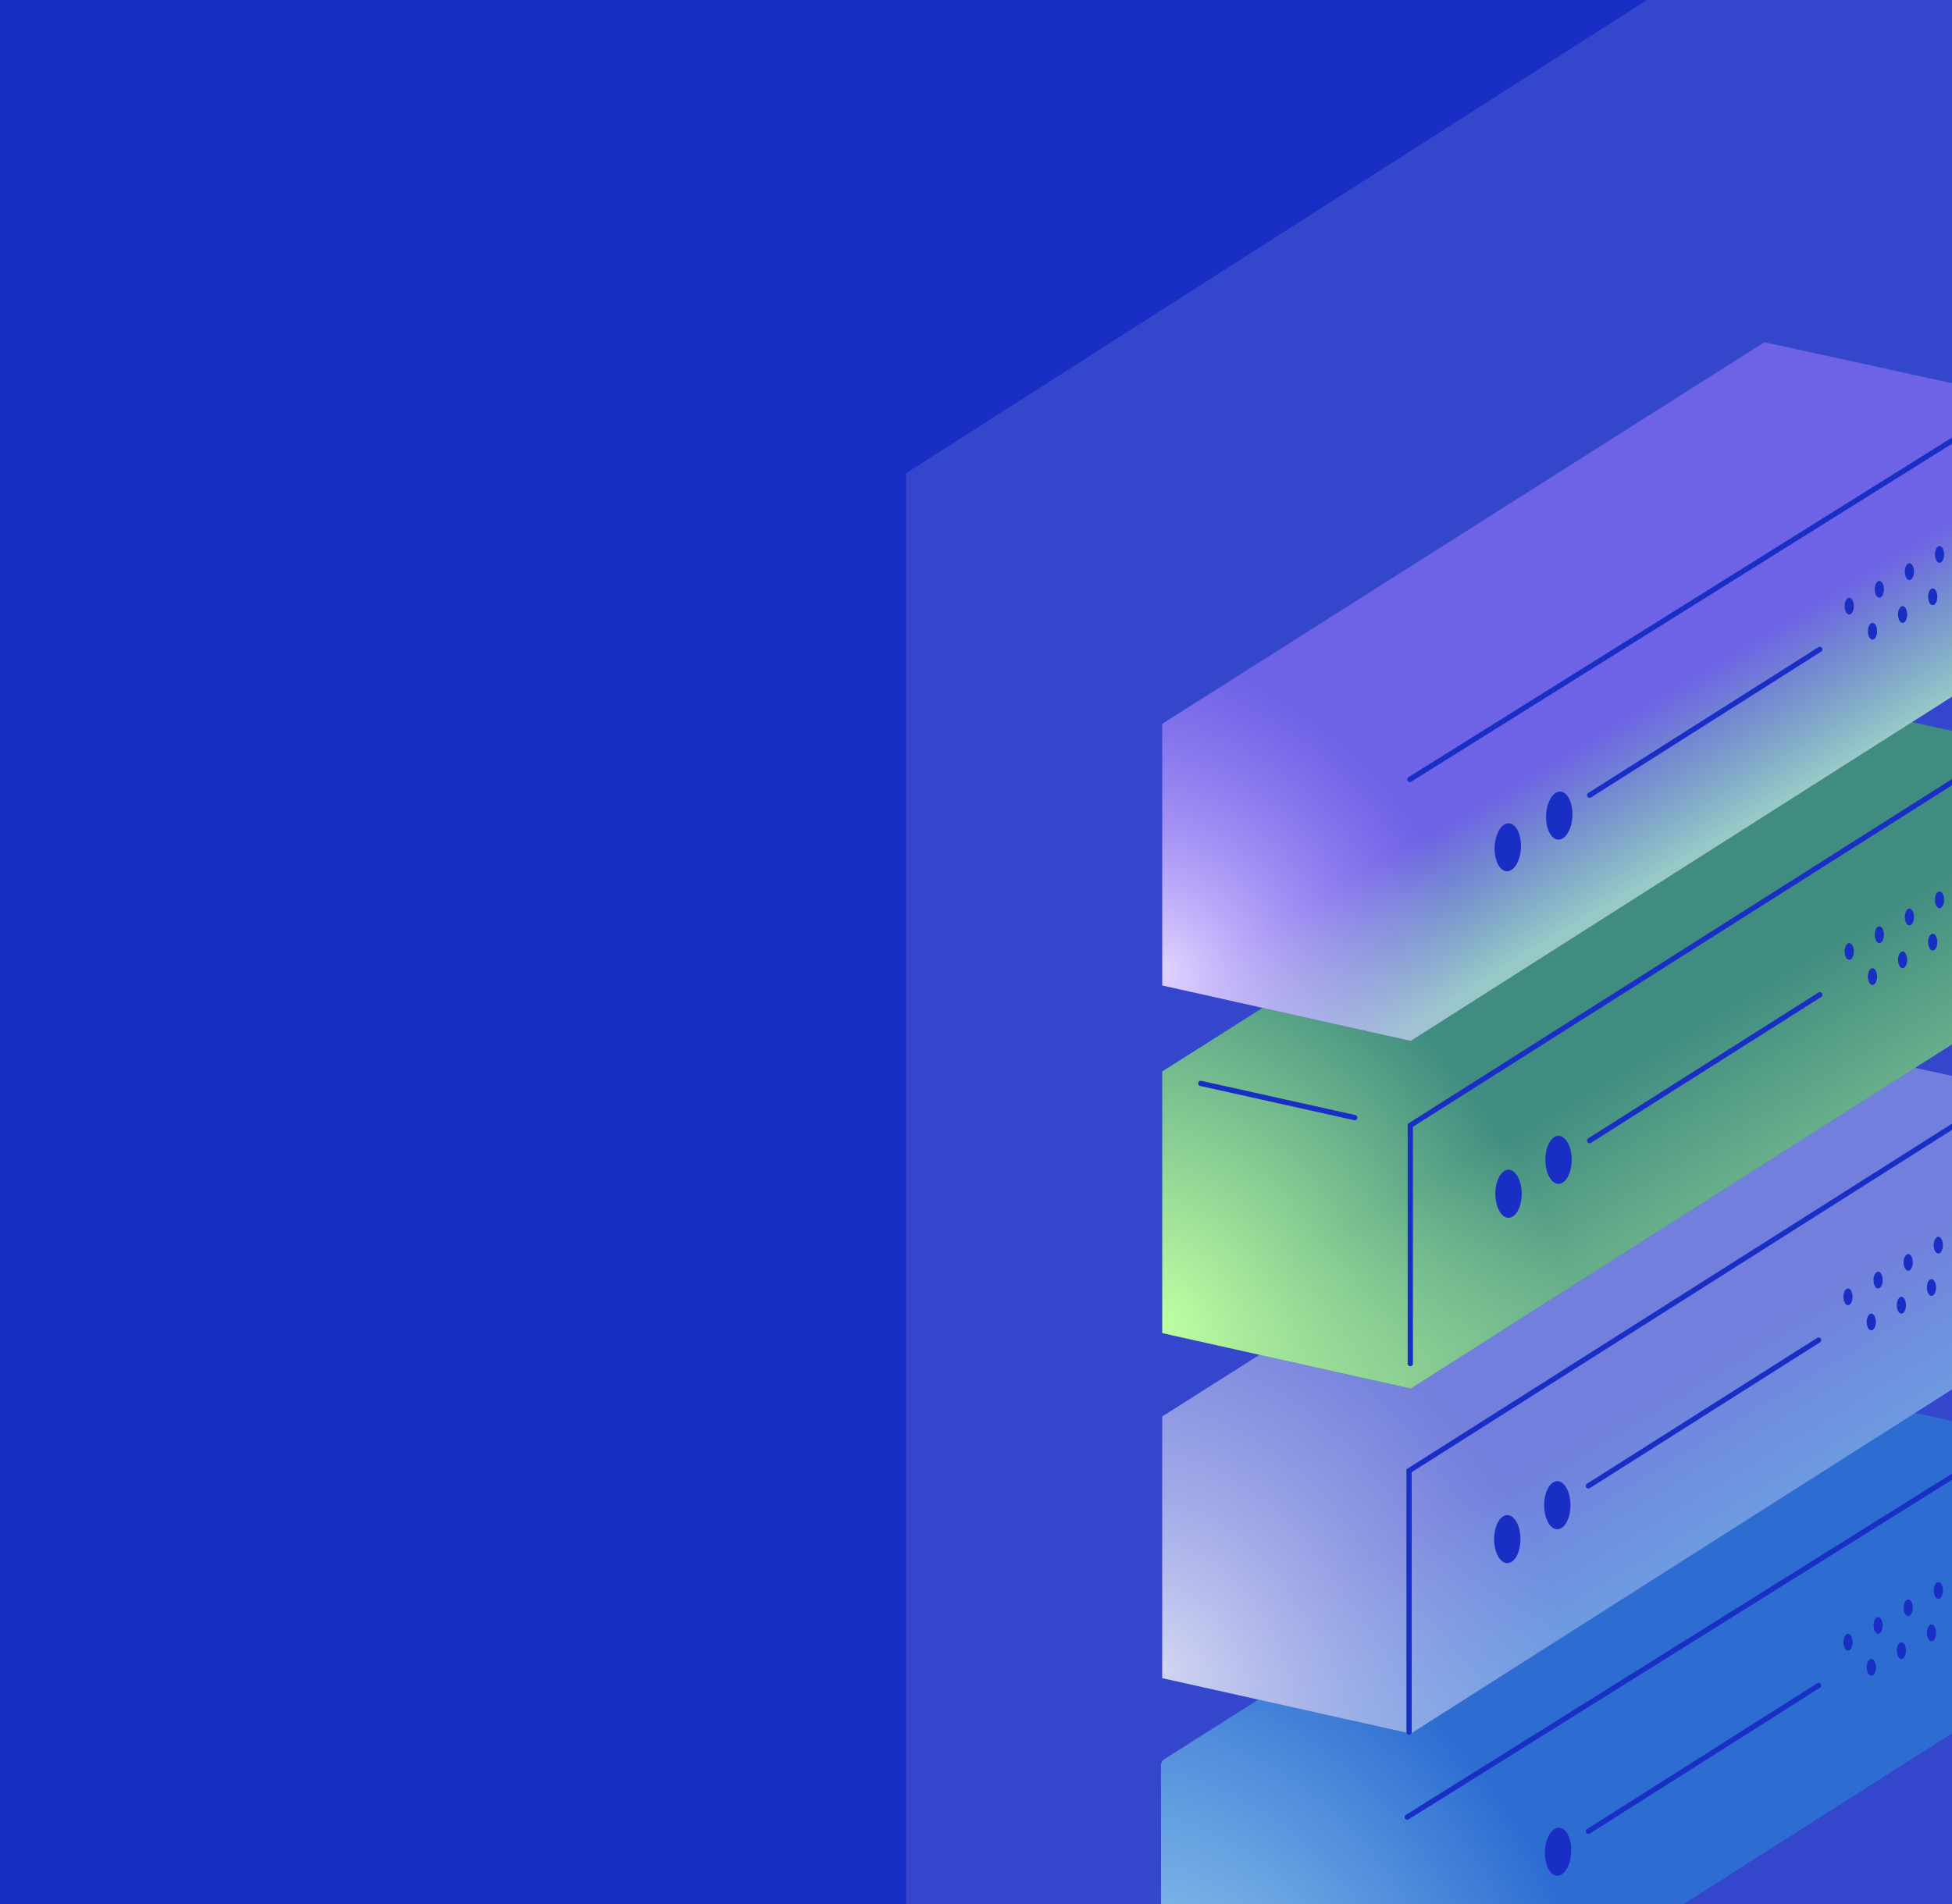 <svg viewBox="0 0 741 723" fill="none" xmlns="http://www.w3.org/2000/svg"><rect x="0" y="0" width="741" height="723" fill="#333333" stroke="none"/><g clip-path="url(#a)"><path fill="#192EC5" d="M0 0h741v723H0z"/><path d="M343.938 179.687v766.904h541V-21.832H659.39L343.938 179.687Z" fill="#fff" fill-opacity=".12"/><path d="M668.261 524.508 442.126 667.849a3 3 0 0 0-1.394 2.534v95.292a3 3 0 0 0 2.348 2.928l90.782 20.227a3 3 0 0 0 2.262-.397l227.582-144.751V544.48l-93.199-20.369a2.997 2.997 0 0 0-2.246.397Z" fill="#17E6E8" fill-opacity=".24"/><path d="M668.261 524.508 442.126 667.849a3 3 0 0 0-1.394 2.534v95.292a3 3 0 0 0 2.348 2.928l90.782 20.227a3 3 0 0 0 2.262-.397l227.582-144.751V544.48l-93.199-20.369a2.997 2.997 0 0 0-2.246.397Z" fill="url(#b)"/><path d="m758.213 549.927-224 140M602.986 695.32l87.372-55.363" stroke="#192EC5" stroke-width="2" stroke-linecap="round"/><ellipse cx="591.459" cy="703.065" rx="4.998" ry="9.124" transform="rotate(2.557 591.459 703.065)" fill="#192EC5"/><ellipse cx="701.531" cy="623.519" rx="1.743" ry="3.183" fill="#192EC5"/><ellipse cx="710.366" cy="633.062" rx="1.743" ry="3.183" fill="#192EC5"/><ellipse cx="712.96" cy="617.156" rx="1.743" ry="3.183" fill="#192EC5"/><ellipse cx="721.798" cy="626.699" rx="1.743" ry="3.183" fill="#192EC5"/><ellipse cx="724.384" cy="610.44" rx="1.743" ry="3.183" fill="#192EC5"/><ellipse cx="733.226" cy="619.983" rx="1.743" ry="3.183" fill="#192EC5"/><ellipse cx="735.816" cy="603.901" rx="1.743" ry="3.183" fill="#192EC5"/><path d="m669.783 392.927-228.57 144.885v99.347l94.343 21.02 228.631-145.418v-99.202l-94.404-20.632Z" fill="#727FDC"/><path d="m669.783 392.927-228.57 144.885v99.347l94.343 21.02 228.631-145.418v-99.202l-94.404-20.632Z" fill="url(#c)"/><path d="m669.783 392.927-228.57 144.885v99.347l94.343 21.02 228.631-145.418v-99.202l-94.404-20.632Z" fill="url(#d)"/><path d="m669.783 261.927-228.57 144.885v99.347l94.343 21.02 228.631-145.418v-99.202l-94.404-20.632Z" fill="#408C81"/><path d="m669.783 261.927-228.57 144.885v99.347l94.343 21.02 228.631-145.418v-99.202l-94.404-20.632Z" fill="url(#e)"/><path d="m669.783 261.927-228.57 144.885v99.347l94.343 21.02 228.631-145.418v-99.202l-94.404-20.632Z" fill="url(#f)"/><path d="m669.783 129.927-228.57 144.885v99.347l94.343 21.02 228.631-145.418v-99.202l-94.404-20.632Z" fill="#6E62E6"/><path d="m669.783 129.927-228.57 144.885v99.347l94.343 21.02 228.631-145.418v-99.202l-94.404-20.632Z" fill="url(#g)"/><path d="m669.783 129.927-228.57 144.885v99.347l94.343 21.02 228.631-145.418v-99.202l-94.404-20.632Z" fill="url(#h)"/><path d="M534.904 657.675v-99.266l228.882-145.032M602.971 564.189l87.371-55.363" stroke="#192EC5" stroke-width="2" stroke-linecap="round"/><ellipse cx="572.188" cy="584.386" rx="4.998" ry="9.124" fill="#192EC5"/><ellipse cx="591.164" cy="571.506" rx="4.998" ry="9.124" fill="#192EC5"/><ellipse cx="701.517" cy="492.389" rx="1.743" ry="3.183" fill="#192EC5"/><ellipse cx="710.355" cy="501.932" rx="1.743" ry="3.183" fill="#192EC5"/><ellipse cx="712.947" cy="486.026" rx="1.743" ry="3.183" fill="#192EC5"/><ellipse cx="721.784" cy="495.569" rx="1.743" ry="3.183" fill="#192EC5"/><ellipse cx="724.37" cy="479.308" rx="1.743" ry="3.183" fill="#192EC5"/><ellipse cx="733.212" cy="488.851" rx="1.743" ry="3.183" fill="#192EC5"/><ellipse cx="735.798" cy="472.771" rx="1.743" ry="3.183" fill="#192EC5"/><path d="M535.367 517.754v-90.476l228.882-145.032M603.436 433.059l87.371-55.363M514.274 424.338l-58.452-12.988" stroke="#192EC5" stroke-width="2" stroke-linecap="round"/><ellipse cx="572.653" cy="453.255" rx="4.998" ry="9.124" fill="#192EC5"/><ellipse cx="591.631" cy="440.374" rx="4.998" ry="9.124" fill="#192EC5"/><ellipse cx="701.982" cy="361.258" rx="1.743" ry="3.183" fill="#192EC5"/><ellipse cx="710.82" cy="370.801" rx="1.743" ry="3.183" fill="#192EC5"/><ellipse cx="713.413" cy="354.894" rx="1.743" ry="3.183" fill="#192EC5"/><ellipse cx="722.249" cy="364.438" rx="1.743" ry="3.183" fill="#192EC5"/><ellipse cx="724.835" cy="348.178" rx="1.743" ry="3.183" fill="#192EC5"/><ellipse cx="733.677" cy="357.721" rx="1.743" ry="3.183" fill="#192EC5"/><ellipse cx="736.267" cy="341.64" rx="1.743" ry="3.183" fill="#192EC5"/><path d="m759.213 155.927-224 140M603.436 301.928l87.371-55.363" stroke="#192EC5" stroke-width="2" stroke-linecap="round"/><ellipse cx="572.372" cy="321.694" rx="4.998" ry="9.124" transform="rotate(2.557 572.372 321.694)" fill="#192EC5"/><ellipse cx="591.909" cy="309.673" rx="4.998" ry="9.124" transform="rotate(2.557 591.909 309.673)" fill="#192EC5"/><ellipse cx="701.982" cy="230.127" rx="1.743" ry="3.183" fill="#192EC5"/><ellipse cx="710.82" cy="239.67" rx="1.743" ry="3.183" fill="#192EC5"/><ellipse cx="713.413" cy="223.765" rx="1.743" ry="3.183" fill="#192EC5"/><ellipse cx="722.249" cy="233.307" rx="1.743" ry="3.183" fill="#192EC5"/><ellipse cx="724.837" cy="217.048" rx="1.743" ry="3.183" fill="#192EC5"/><ellipse cx="733.679" cy="226.591" rx="1.743" ry="3.183" fill="#192EC5"/><ellipse cx="736.267" cy="210.51" rx="1.743" ry="3.183" fill="#192EC5"/></g><defs><radialGradient id="b" cx="0" cy="0" r="1" gradientUnits="userSpaceOnUse" gradientTransform="matrix(133 -89 108.367 161.942 441.213 777.927)"><stop stop-color="#98CEEE"/><stop offset="1" stop-color="#98CEEF" stop-opacity="0"/></radialGradient><radialGradient id="d" cx="0" cy="0" r="1" gradientUnits="userSpaceOnUse" gradientTransform="matrix(119 -87 105.932 144.895 441.213 632.427)"><stop stop-color="#D1D5F2"/><stop offset="1" stop-color="#ABB3EA" stop-opacity="0"/></radialGradient><radialGradient id="f" cx="0" cy="0" r="1" gradientUnits="userSpaceOnUse" gradientTransform="matrix(119 -87 105.932 144.895 441.213 501.427)"><stop stop-color="#BFFFA1"/><stop offset="1" stop-color="#BFFFA1" stop-opacity="0"/></radialGradient><radialGradient id="h" cx="0" cy="0" r="1" gradientUnits="userSpaceOnUse" gradientTransform="rotate(-43.176 687.426 -372.817) scale(111.072 135.242)"><stop stop-color="#E1D3FF"/><stop offset="1" stop-color="#BB9CFF" stop-opacity="0"/></radialGradient><linearGradient id="c" x1="661.213" y1="576.427" x2="630.713" y2="525.927" gradientUnits="userSpaceOnUse"><stop stop-color="#6D9AE1"/><stop offset="1" stop-color="#6D9AE1" stop-opacity="0"/></linearGradient><linearGradient id="e" x1="661.213" y1="445.427" x2="630.713" y2="394.927" gradientUnits="userSpaceOnUse"><stop stop-color="#67AE8B"/><stop offset="1" stop-color="#67AE8B" stop-opacity="0"/></linearGradient><linearGradient id="g" x1="661.213" y1="313.427" x2="630.713" y2="262.927" gradientUnits="userSpaceOnUse"><stop stop-color="#97CAC7"/><stop offset="1" stop-color="#71C9A4" stop-opacity="0"/></linearGradient><clipPath id="a"><path fill="#fff" d="M0 0h741v723H0z"/></clipPath></defs></svg>